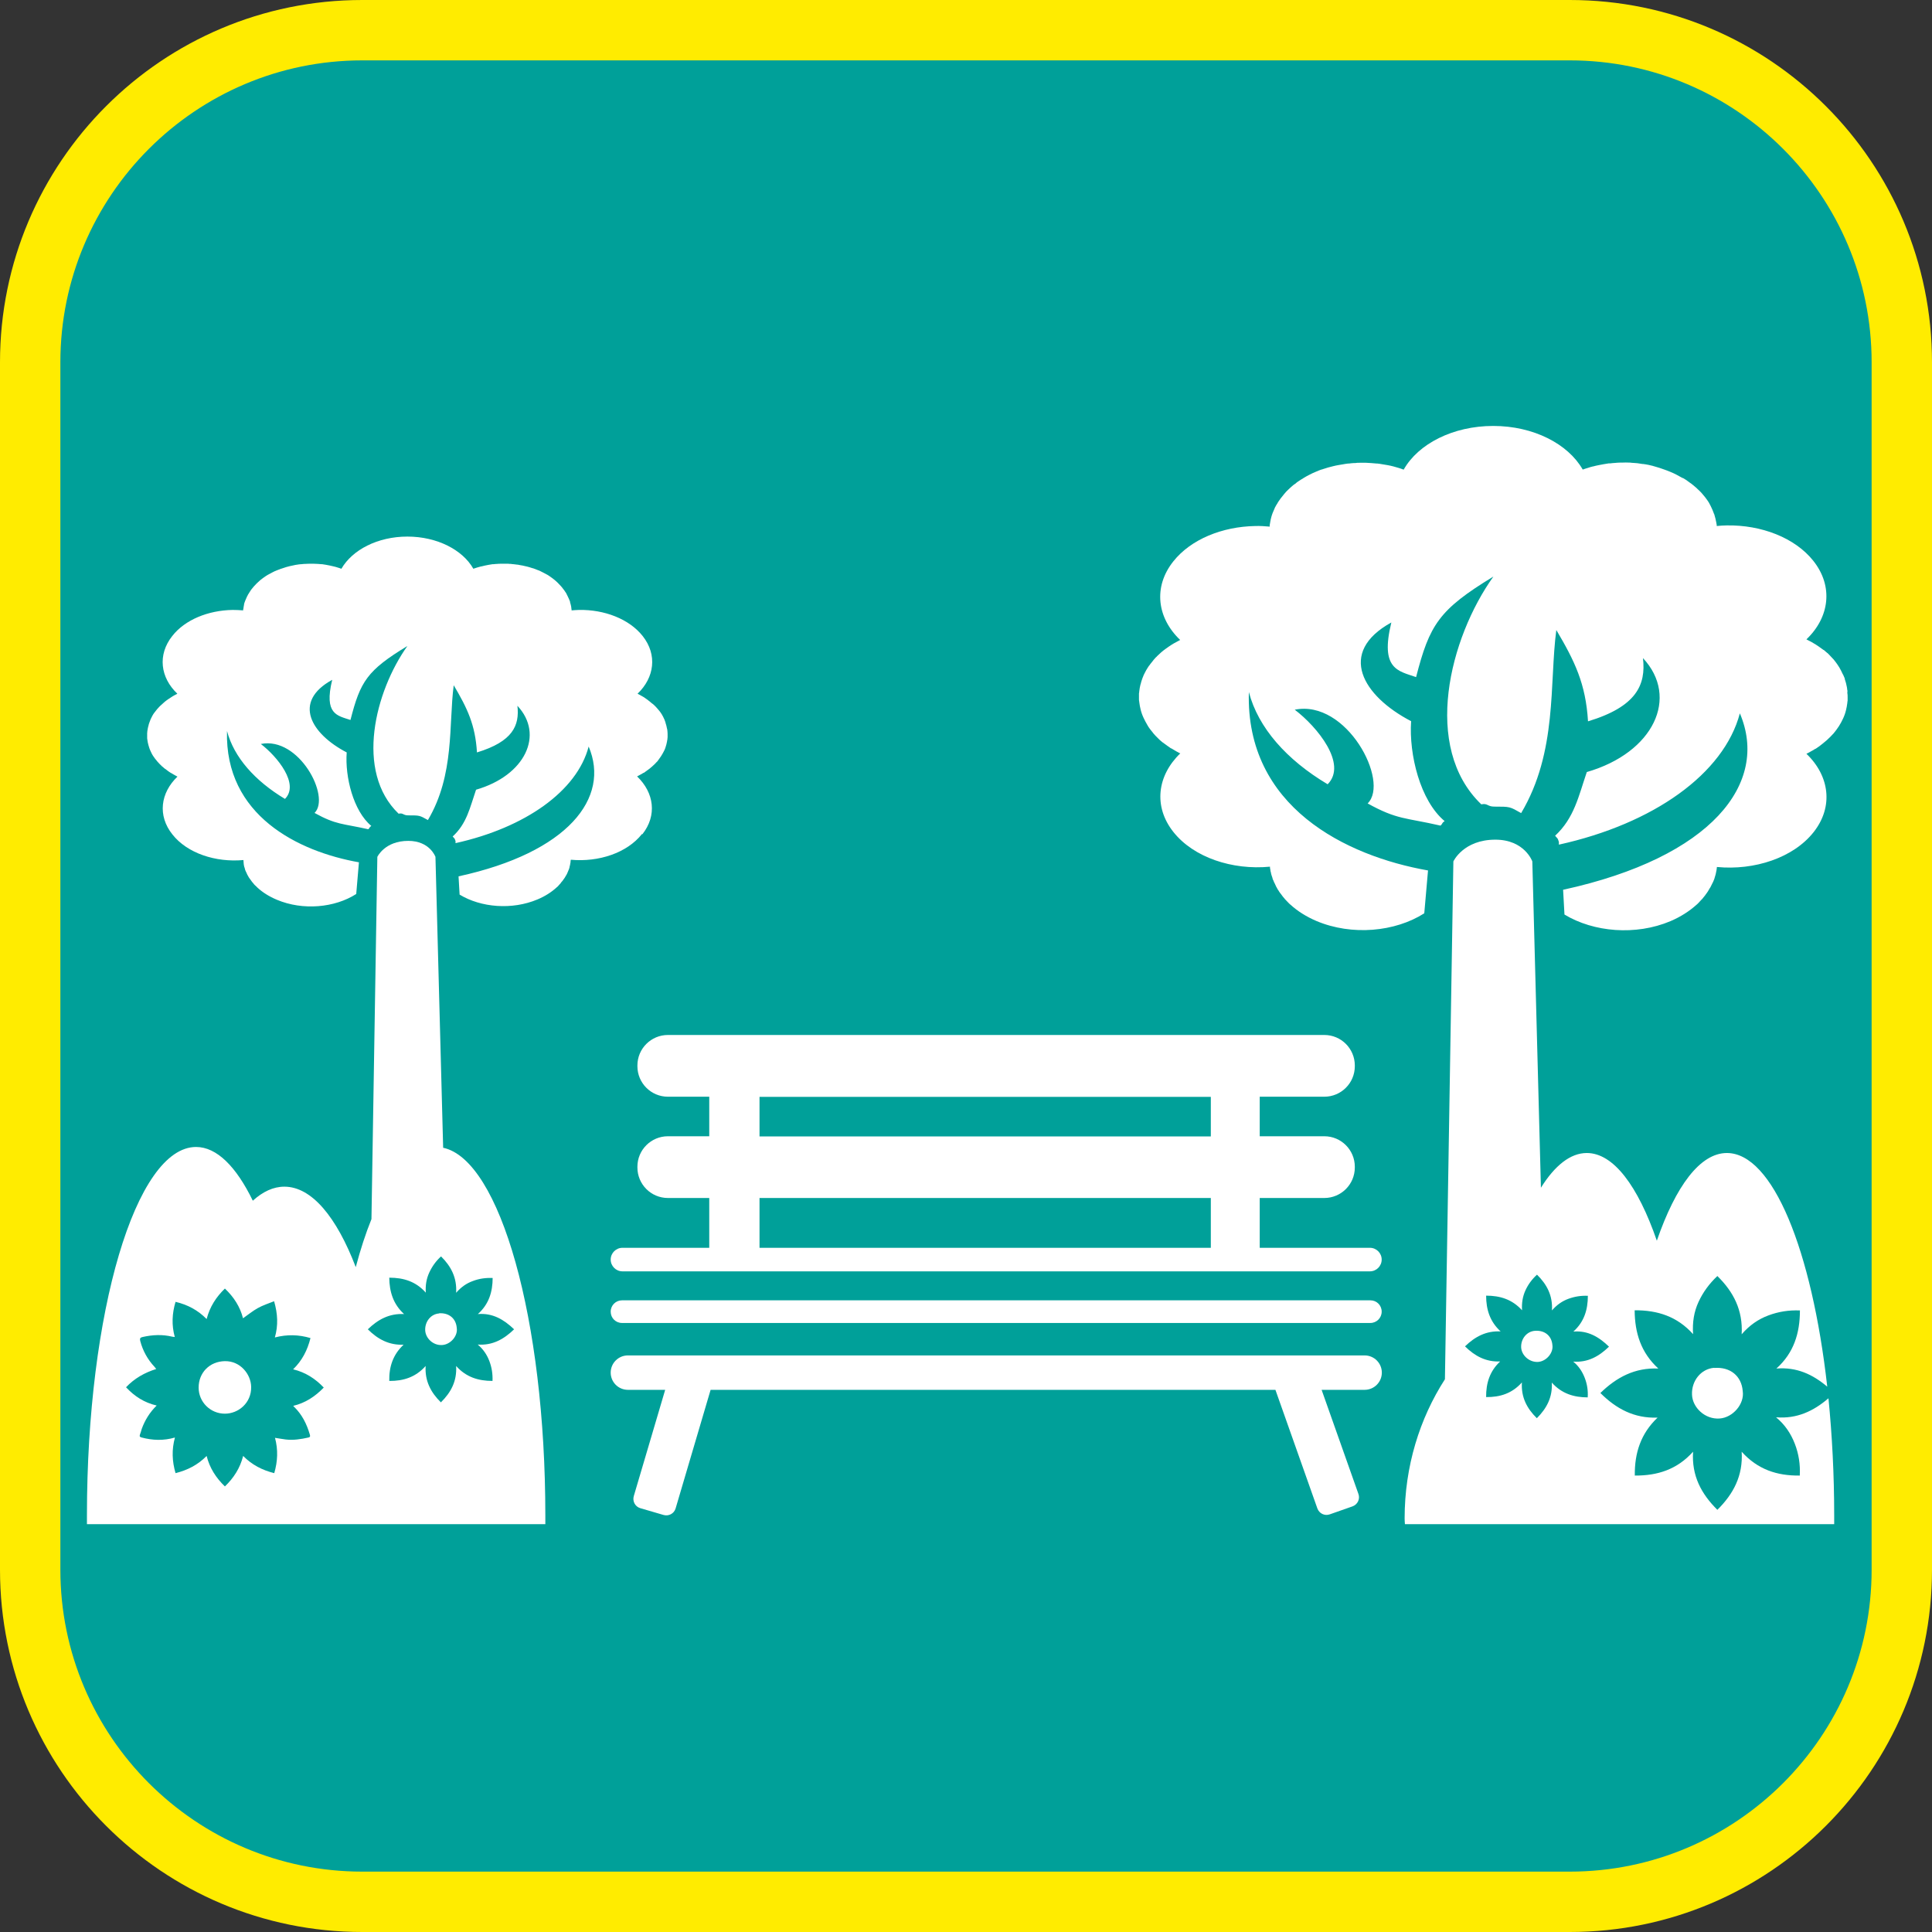 <?xml version="1.0" encoding="UTF-8"?><svg xmlns="http://www.w3.org/2000/svg" viewBox="0 0 128 128"><rect x="0" y="0" width="128" height="128" fill="#333333" stroke="none"/><defs><style>.cls-1{fill:#fff;}.cls-2{fill:#ffec00;}.cls-3{fill:#00a099;}</style></defs><g id="cuadrobase"><g><rect class="cls-3" x="2" y="2" width="124" height="124" rx="22" ry="22"/><path class="cls-2" d="M104,4c11.03,0,20,8.97,20,20V104c0,11.03-8.97,20-20,20H24c-11.03,0-20-8.97-20-20V24C4,12.97,12.97,4,24,4H104m0-4H24C10.75,0,0,10.75,0,24V104c0,13.25,10.75,24,24,24H104c13.25,0,24-10.75,24-24V24c0-13.25-10.75-24-24-24h0Z"/></g></g><g id="figura"><g><path class="cls-1" d="M90.75,82.67h-7.29v-3.3h4.28c1.11,0,2.02-.9,2.02-2.02v-.05c0-1.11-.9-2.02-2.02-2.02h-4.28v-2.62h4.28c1.11,0,2.02-.9,2.02-2.02v-.05c0-1.11-.9-2.02-2.02-2.02H44.25c-1.11,0-2.02,.9-2.02,2.02v.05c0,1.11,.9,2.02,2.02,2.02h2.74v2.62h-2.74c-1.11,0-2.02,.9-2.02,2.02v.05c0,1.11,.9,2.02,2.02,2.02h2.74v3.3h-5.75c-.43,0-.78,.35-.78,.78s.35,.78,.78,.78h49.52c.43,0,.78-.35,.78-.78s-.35-.78-.78-.78Zm-10.53,0h-29.9v-3.3h29.9v3.3Zm0-7.38h-29.9v-2.62h29.9v2.62Z"/><path class="cls-1" d="M90.78,86.15H41.21c-.41,0-.75,.33-.75,.75s.33,.75,.75,.75h49.58c.41,0,.75-.33,.75-.75s-.33-.75-.75-.75Z"/><path class="cls-1" d="M90.39,89.8H41.6c-.63,0-1.14,.51-1.14,1.14s.51,1.14,1.14,1.14h2.47l-2.08,7.04c-.1,.34,.09,.7,.43,.8l1.54,.45c.34,.1,.7-.09,.8-.43l2.32-7.86h37.42l2.78,7.86c.12,.33,.48,.51,.82,.39l1.51-.53c.33-.12,.51-.48,.39-.82l-2.44-6.9h2.85c.63,0,1.14-.51,1.14-1.14s-.51-1.14-1.14-1.14Z"/><path class="cls-1" d="M42.56,55.27c.98-1.24,.78-2.75-.35-3.83,.08-.04,.15-.08,.22-.12,.07-.04,.14-.08,.21-.12h.02c.13-.09,.25-.18,.37-.27,0,0,0,0,0,0,.12-.1,.24-.2,.35-.31,.05-.05,.1-.1,.15-.16h.01c.05-.07,.09-.12,.13-.18,.09-.12,.17-.24,.24-.37,.03-.06,.07-.13,.1-.19,.03-.06,.06-.13,.08-.2,.02-.07,.04-.13,.06-.2,.03-.12,.05-.24,.07-.36,0,0,0,0,0,0,0-.04,0-.07,.01-.11,0,0,0-.01,0-.02,0-.05,0-.09,0-.14,0-.08,0-.16-.01-.23,0-.03,0-.06-.01-.08,0-.04,0-.07-.02-.11-.02-.13-.06-.27-.1-.39,0,0,0,0,0-.01,0,0,0,0,0-.01-.02-.05-.04-.11-.06-.16,0,0,0-.02-.01-.03,0,0,0-.01-.01-.02-.03-.06-.05-.11-.08-.17-.03-.05-.06-.11-.09-.16,0,0,0-.02-.02-.03-.03-.04-.05-.08-.08-.12-.02-.03-.05-.07-.08-.1-.03-.04-.07-.09-.11-.13-.07-.08-.15-.17-.23-.24-.02-.02-.05-.05-.08-.07,0,0,0,0-.01,0-.03-.03-.07-.06-.11-.09-.02-.02-.05-.04-.07-.06,0,0,0,0,0,0-.06-.05-.12-.09-.18-.14,0,0-.02-.01-.03-.02-.06-.04-.11-.08-.17-.12l-.05-.03c-.05-.03-.11-.06-.16-.09l-.07-.04s-.1-.05-.15-.08c1.12-1.07,1.32-2.58,.34-3.82-.9-1.14-2.55-1.76-4.22-1.73-.16,0-.32,.02-.49,.03,0-.05-.01-.11-.02-.16,0-.01,0-.03,0-.04-.02-.11-.04-.22-.08-.33,0,0,0-.02,0-.03,0-.01,0-.02-.01-.04-.02-.06-.05-.13-.08-.19-.03-.06-.06-.13-.09-.19-.03-.05-.05-.1-.08-.16-.01-.02-.02-.04-.04-.06-.03-.05-.07-.1-.1-.15,0,0-.01-.01-.02-.02-.04-.05-.08-.1-.12-.16-.02-.03-.05-.06-.08-.09-.06-.06-.12-.12-.18-.19-.02-.02-.04-.04-.06-.06-.03-.03-.07-.06-.1-.09-.05-.04-.1-.09-.16-.13-.02-.01-.03-.03-.05-.04-.08-.06-.16-.11-.24-.17-.04-.03-.08-.05-.13-.08,0,0,0,0,0,0,0,0,0,0-.01,0-.09-.05-.18-.1-.28-.15-.05-.02-.09-.05-.14-.07-.05-.03-.11-.05-.17-.07-.1-.04-.21-.08-.31-.12,0,0-.01,0-.02,0-.06-.02-.13-.04-.19-.06-.05-.01-.1-.03-.14-.04-.04-.01-.08-.02-.12-.03-.02,0-.03,0-.05-.01-.07-.02-.15-.03-.22-.05-.04,0-.08-.01-.12-.02-.05,0-.1-.02-.15-.03,0,0-.02,0-.02,0h-.02c-.08-.01-.16-.02-.24-.03-.06,0-.12-.01-.18-.02-.06,0-.11,0-.17-.01-.15,0-.3,0-.44,0h-.08c-.07,0-.15,0-.22,.01-.08,0-.16,.01-.24,.02h-.07c-.17,.03-.34,.05-.5,.09-.08,.02-.17,.04-.25,.06,0,0-.01,0-.02,0-.08,.02-.17,.05-.25,.07-.08,.03-.17,.05-.25,.08-.71-1.25-2.4-2.13-4.37-2.13s-3.65,.88-4.37,2.13c0,0,0,0-.01,0-.08-.03-.16-.06-.24-.08-.08-.03-.17-.05-.25-.07-.09-.02-.17-.04-.26-.06-.09-.02-.17-.03-.26-.05-.08-.01-.17-.03-.25-.04h-.02s-.02,0-.02,0c-.09,0-.17-.02-.26-.02-.08,0-.17-.01-.25-.01h-.05c-.08,0-.16,0-.24,0h-.02c-.08,0-.16,0-.24,.01-.02,0-.04,0-.06,0-.07,0-.15,.01-.22,.02,0,0,0,0-.01,0-.01,0-.02,0-.03,0-.08,0-.16,.02-.24,.03-.07,.01-.15,.02-.22,.04-.09,.02-.19,.04-.28,.06-.16,.04-.31,.08-.47,.14-.03,.01-.06,.02-.09,.03,0,0,0,0-.01,0-.09,.03-.17,.06-.26,.1-.06,.02-.11,.05-.17,.07-.05,.02-.1,.05-.14,.07-.1,.05-.19,.1-.28,.15,0,0-.01,0-.02,.01-.04,.03-.09,.05-.13,.08-.04,.03-.09,.06-.13,.09-.04,.03-.07,.05-.11,.08-.02,.01-.03,.03-.05,.04-.03,.02-.05,.04-.08,.06-.04,.04-.08,.07-.12,.11-.04,.03-.07,.07-.11,.1-.07,.07-.14,.14-.2,.21-.03,.04-.06,.07-.09,.11-.03,.04-.06,.07-.09,.11-.02,.03-.04,.06-.06,.09-.01,.02-.02,.03-.03,.05-.01,.02-.03,.04-.04,.06,0,0,0,.02-.02,.03,0,.02-.02,.03-.03,.05-.02,.03-.04,.06-.05,.09,0,.02-.02,.03-.03,.05-.01,.03-.02,.06-.04,.09-.03,.07-.06,.14-.09,.21-.03,.08-.06,.15-.08,.23h0s0,.02,0,.03c0,.04-.02,.07-.02,.11,0,.04-.02,.08-.02,.13,0,.03-.01,.06-.02,.09,0,.01,0,.03,0,.04,0,0,0,.02,0,.02-.24-.02-.47-.03-.71-.03-1.6,.03-3.14,.64-3.99,1.73-.98,1.24-.79,2.75,.34,3.82-.01,0-.02,.01-.03,.02-.19,.09-.37,.2-.54,.32-.04,.03-.08,.06-.13,.09-.08,.06-.16,.12-.23,.19-.04,.03-.07,.07-.11,.1-.03,.03-.07,.06-.1,.09,0,0,0,0,0,0-.02,.02-.03,.03-.05,.05-.04,.04-.08,.08-.11,.12,0,0,0,.01-.02,.02-.04,.05-.08,.1-.12,.15-.02,.03-.04,.05-.06,.08,0,0-.01,.02-.02,.02-.05,.07-.1,.14-.14,.22-.02,.04-.04,.08-.06,.12-.02,.04-.04,.08-.06,.12,0,.02-.01,.04-.02,.06-.02,.05-.04,.1-.06,.16-.02,.06-.04,.11-.05,.17,0,.02-.01,.05-.02,.07-.03,.11-.04,.21-.06,.32,0,0,0,0,0,0,0,.04,0,.07-.01,.11,0,.05,0,.1,0,.16s0,.11,0,.16c0,.03,0,.07,.01,.1,0,0,0,0,0,.01,.01,.12,.04,.24,.07,.36,.02,.07,.04,.14,.06,.2,.02,.07,.05,.13,.08,.2,.03,.07,.06,.13,.09,.19,.03,.06,.07,.12,.11,.18,.02,.02,.03,.05,.05,.07,.02,.02,.04,.05,.05,.07,.01,.02,.03,.04,.05,.06,.04,.05,.08,.1,.12,.15,0,0,0,.01,.02,.02,.04,.04,.08,.08,.11,.12,.01,.01,.03,.03,.04,.04,.04,.04,.08,.07,.11,.11,.01,.01,.03,.02,.04,.03,.05,.04,.1,.09,.15,.13l.03,.02s0,0,0,0c0,0,.01,0,.02,.01,.04,.03,.09,.07,.13,.1,.03,.02,.05,.04,.08,.06,.05,.03,.1,.07,.15,.1,0,0,0,0,.01,0,.06,.04,.13,.08,.2,.12,0,0,.02,0,.02,.01,.07,.04,.13,.07,.2,.11h.01c-1.13,1.08-1.33,2.59-.34,3.83,.98,1.25,2.87,1.87,4.71,1.7,0,.01,0,.02,0,.03,0,.03,0,.06,.01,.1,0,.02,0,.04,0,.05,0,.02,0,.05,.01,.07,0,.01,0,.02,0,.03,0,.03,.01,.07,.02,.1,0,0,0,.02,0,.02,0,.03,.02,.06,.03,.09,0,.03,.02,.07,.03,.1,0,.01,0,.03,.01,.04,0,0,0,.01,0,.02,.01,.03,.03,.06,.04,.09,0,.02,.02,.04,.03,.06,.03,.06,.05,.12,.08,.18,0,.01,.01,.02,.02,.03,.02,.04,.04,.07,.06,.11,0,0,0,.01,.01,.02,.01,.02,.03,.05,.05,.07,0,.01,.02,.02,.02,.03,.02,.03,.04,.06,.06,.08l.02,.03s.05,.07,.08,.11c.03,.03,.06,.07,.09,.1,0,0,0,0,0,.01,.05,.06,.11,.12,.17,.17,.02,.02,.04,.04,.06,.06l.04,.04c.34,.31,.77,.58,1.27,.79,1.73,.73,3.84,.53,5.26-.38,0,0,0,0,0,.01l.18-2.11c-4.01-.71-8.9-3.1-8.74-8.7,.46,1.74,1.84,3.3,3.84,4.5,.98-.98-.51-2.81-1.6-3.64,2.53-.51,4.64,3.5,3.56,4.57,1.45,.8,1.83,.69,3.56,1.08,.12-.11,.05-.12,.2-.22-1.19-.99-1.75-3.25-1.63-4.87-2.36-1.23-3.62-3.35-.96-4.81-.56,2.29,.34,2.37,1.21,2.66,.65-2.55,1.1-3.28,3.77-4.9,0,0,0,0,0,0h0s0,0,0,0c-2.13,2.99-3.5,8.31-.58,11.11,.31-.07,.29,.11,.63,.11,.78,0,.75,0,1.31,.31,1.78-3,1.37-6.33,1.71-8.93,.9,1.52,1.43,2.62,1.54,4.45,2.37-.72,2.83-1.78,2.68-3.09,1.79,1.91,.52,4.62-2.74,5.56-.41,1.19-.61,2.24-1.55,3.1,.16,.18,.11,.09,.19,.3v.14c4.61-1.02,8.05-3.45,8.82-6.4,1.45,3.4-1.36,7.02-8.62,8.6l.07,1.21c1.42,.86,3.47,1.03,5.16,.32,.5-.21,.92-.48,1.26-.79h0s.04-.04,.06-.05c.01-.01,.03-.03,.04-.04,.03-.03,.06-.06,.08-.09,.03-.03,.06-.07,.09-.1h0s.03-.04,.04-.06c.02-.03,.05-.05,.07-.08,.03-.04,.06-.07,.08-.11,.02-.03,.04-.05,.06-.08,0-.01,.01-.02,.02-.03,.04-.06,.07-.12,.1-.17,0,0,.01-.02,.02-.03,.03-.05,.05-.1,.07-.15,.01-.03,.03-.06,.04-.09,0-.01,0-.02,.01-.03,.01-.03,.03-.06,.04-.09,0-.01,0-.02,.01-.03,.01-.03,.02-.06,.03-.09,0-.01,0-.02,0-.03,.01-.04,.02-.08,.03-.12,0-.03,.02-.06,.02-.1,0-.03,.01-.07,.02-.1,0-.02,0-.04,0-.05,0-.04,.01-.08,.02-.12,1.84,.17,3.72-.45,4.71-1.7Z"/><path class="cls-1" d="M29.09,87.02c-.55,.04-.94,.54-.92,1.11,.02,.53,.53,1.03,1.14,.98,.54-.04,1.04-.6,.95-1.14-.05-.62-.52-1.01-1.18-.96Z"/><path class="cls-1" d="M29.36,76.04l-.51-19.27s-.37-1.06-1.8-1.06c-1.56,0-2.05,1.06-2.05,1.06l-.39,24c-.38,.94-.73,2.01-1.04,3.18-1.27-3.32-2.92-5.33-4.73-5.33-.73,0-1.43,.33-2.09,.93-1.1-2.26-2.39-3.56-3.76-3.56-3.99,0-7.23,10.92-7.23,24.4,0,.2,0,.4,0,.59h30.37c0-.2,0-.39,0-.59,0-12.97-3-23.56-6.78-24.35Zm-9.86,17.18c.51,.5,.82,1.12,1.02,1.8,.03,.1,.06,.19-.09,.22-.49,.11-.99,.19-1.5,.13-.23-.03-.46-.07-.71-.11,.21,.79,.18,1.55-.05,2.34-.8-.2-1.48-.55-2.06-1.14-.21,.82-.63,1.46-1.21,2.02-.59-.57-1.01-1.22-1.21-2.02-.59,.6-1.27,.94-2.06,1.14-.23-.79-.26-1.56-.04-2.36-.76,.22-1.48,.19-2.2,0-.12-.03-.16-.07-.12-.19,.05-.12,.08-.25,.12-.38,.21-.58,.53-1.1,.99-1.55-.82-.19-1.47-.61-2.03-1.21,.56-.59,1.23-.97,2-1.21-.05-.06-.08-.1-.11-.14-.46-.49-.78-1.07-.95-1.72-.04-.16,0-.23,.16-.26,.66-.15,1.31-.18,1.97-.02,.05,.01,.1,.01,.16,.02-.22-.79-.18-1.56,.05-2.33,.8,.19,1.48,.55,2.06,1.14,.21-.81,.63-1.46,1.21-2.02,.59,.56,1.01,1.21,1.2,1.97,.33-.23,.63-.48,.97-.67,.34-.19,.71-.31,1.09-.46,.24,.83,.28,1.6,.05,2.4,.81-.21,1.58-.19,2.36,.04-.2,.8-.55,1.49-1.15,2.07,.82,.2,1.47,.62,2.03,1.21-.57,.59-1.22,1.02-2.02,1.21,.03,.04,.05,.07,.07,.09Zm13.14-8.57c0,.94-.25,1.76-.98,2.41,.98-.08,1.72,.36,2.4,1.01-.68,.66-1.43,1.08-2.41,1.01,.36,.3,.61,.67,.77,1.09,.16,.42,.23,.86,.21,1.32-.94,0-1.75-.25-2.41-.99,.06,1-.34,1.75-1.01,2.41-.67-.66-1.07-1.42-1.01-2.41-.66,.74-1.47,1-2.41,.99-.02-.94,.25-1.75,.95-2.4-.96,.04-1.71-.36-2.37-1.02,.67-.65,1.42-1.06,2.4-1.01-.72-.66-.97-1.48-.98-2.41,.95,0,1.76,.25,2.42,.99-.03-.49,.04-.92,.23-1.33,.19-.41,.44-.76,.78-1.07,.67,.66,1.06,1.42,1,2.41,.33-.38,.69-.63,1.11-.78,.42-.16,.85-.22,1.31-.2Z"/><path class="cls-1" d="M14.89,90.18c-.99,.02-1.73,.75-1.73,1.75,0,.96,.78,1.73,1.74,1.73,.89,0,1.76-.71,1.74-1.77-.01-.84-.72-1.73-1.74-1.71Z"/><path class="cls-1" d="M122.4,45.78s-.01-.08-.02-.11c0-.05-.01-.1-.02-.15-.03-.18-.08-.36-.14-.53,0,0,0-.01,0-.02,0,0,0-.01,0-.02-.03-.07-.06-.14-.09-.21,0-.01-.01-.03-.02-.04,0-.01-.01-.02-.02-.03-.04-.08-.07-.15-.11-.23-.04-.07-.08-.15-.12-.22,0-.01-.01-.02-.02-.03-.04-.06-.07-.11-.11-.17-.03-.05-.07-.09-.1-.14-.05-.06-.09-.12-.14-.18-.1-.11-.2-.22-.31-.33-.03-.03-.07-.07-.1-.1,0,0-.01,0-.02-.01-.05-.04-.1-.08-.14-.12-.03-.03-.06-.06-.1-.08,0,0,0,0-.01,0-.08-.06-.16-.12-.25-.18-.01,0-.02-.02-.04-.03-.08-.05-.16-.11-.24-.16l-.07-.04c-.07-.04-.15-.09-.22-.13l-.1-.05c-.07-.04-.14-.07-.21-.11,1.53-1.46,1.8-3.51,.46-5.2-1.22-1.54-3.46-2.39-5.74-2.35-.22,0-.44,.02-.66,.04,0-.07-.01-.14-.03-.21,0-.02,0-.04-.01-.06-.03-.15-.06-.3-.11-.45,0-.01,0-.02-.01-.03,0-.02,0-.03-.02-.05-.03-.09-.07-.17-.1-.26-.04-.09-.08-.17-.12-.26-.04-.07-.07-.14-.11-.21-.02-.03-.03-.06-.05-.08-.04-.07-.09-.13-.14-.2,0,0-.01-.02-.02-.03-.05-.07-.11-.14-.17-.21-.03-.04-.07-.08-.1-.12-.08-.09-.16-.17-.25-.25-.03-.02-.05-.05-.08-.08-.04-.04-.09-.08-.14-.12-.07-.06-.14-.12-.21-.17-.02-.02-.04-.04-.07-.05-.1-.08-.21-.15-.32-.23-.06-.04-.12-.07-.18-.11,0,0,0,0-.01,0,0,0-.01,0-.02,0-.12-.07-.25-.14-.38-.21-.06-.03-.13-.07-.2-.1-.07-.03-.15-.07-.23-.1-.14-.06-.28-.11-.42-.16,0,0-.02,0-.03-.01-.09-.03-.17-.06-.26-.09-.06-.02-.13-.04-.2-.06-.06-.02-.11-.03-.17-.05-.02,0-.04-.01-.06-.02-.1-.02-.2-.05-.3-.07-.06-.01-.11-.02-.16-.03-.07-.01-.13-.02-.2-.03-.01,0-.02,0-.03,0h-.02c-.11-.02-.22-.03-.32-.05-.08,0-.16-.02-.25-.02-.08,0-.15-.01-.23-.02-.2-.01-.4-.01-.6,0h-.11c-.1,0-.2,.01-.3,.02-.11,0-.21,.02-.32,.03h-.1c-.23,.04-.46,.07-.68,.12-.11,.02-.23,.05-.34,.08,0,0-.01,0-.02,0-.12,.03-.23,.06-.34,.1-.11,.03-.23,.07-.34,.11-.97-1.7-3.26-2.89-5.93-2.89s-4.97,1.19-5.93,2.89c0,0-.01,0-.02,0-.11-.04-.21-.08-.32-.11-.11-.03-.23-.07-.35-.1-.12-.03-.24-.06-.36-.08-.12-.02-.24-.04-.36-.06-.11-.02-.23-.04-.34-.05h-.03s-.02,0-.02,0c-.12-.01-.23-.02-.35-.03-.11,0-.23-.02-.35-.02h-.06c-.11,0-.22,0-.32,0h-.03c-.11,0-.22,0-.32,.02-.03,0-.06,0-.09,0-.1,0-.2,.02-.3,.03,0,0-.01,0-.02,0-.01,0-.03,0-.04,0-.11,.01-.22,.03-.33,.05-.1,.02-.2,.03-.3,.05-.13,.02-.26,.05-.38,.08-.21,.05-.43,.11-.63,.18-.04,.01-.08,.03-.12,.04,0,0-.01,0-.02,0-.12,.04-.23,.09-.35,.14-.08,.03-.15,.07-.23,.1-.07,.03-.13,.07-.2,.1-.13,.07-.26,.13-.38,.21,0,0-.02,.01-.03,.02-.06,.04-.12,.07-.18,.11-.06,.04-.12,.08-.18,.12-.05,.03-.1,.07-.14,.11-.02,.02-.04,.04-.07,.05-.04,.03-.07,.05-.11,.08-.06,.05-.11,.1-.17,.15-.05,.04-.1,.09-.15,.14-.1,.09-.19,.19-.27,.29-.04,.05-.08,.1-.12,.15-.04,.05-.08,.1-.12,.15-.03,.04-.06,.09-.09,.13-.02,.02-.03,.05-.05,.07-.02,.03-.03,.05-.05,.08,0,.01-.01,.03-.02,.04-.01,.02-.02,.04-.04,.06-.02,.04-.05,.08-.07,.12-.01,.02-.02,.05-.04,.07-.02,.04-.03,.08-.05,.12-.04,.09-.08,.18-.12,.28-.04,.1-.07,.21-.1,.32v.02s0,.01-.01,.02c-.01,.05-.02,.1-.03,.15-.01,.06-.02,.12-.03,.17,0,.04-.02,.08-.02,.12,0,.02,0,.04,0,.06,0,.01,0,.02,0,.03-.32-.03-.64-.05-.96-.04-2.17,.04-4.26,.87-5.43,2.35-1.34,1.69-1.07,3.74,.46,5.2-.01,0-.03,.02-.04,.02-.26,.13-.5,.27-.73,.43-.06,.04-.11,.08-.17,.12-.11,.08-.22,.16-.32,.25-.05,.04-.1,.09-.15,.14-.05,.04-.09,.08-.14,.13,0,0,0,0,0,.01-.02,.02-.05,.04-.07,.06-.05,.06-.1,.11-.15,.17,0,0-.01,.02-.02,.03-.06,.07-.11,.13-.16,.2-.03,.03-.05,.07-.08,.11,0,.01-.02,.02-.03,.03-.07,.1-.13,.2-.19,.3-.03,.05-.06,.11-.09,.17-.03,.05-.06,.11-.08,.16-.01,.02-.02,.05-.03,.08-.03,.07-.06,.14-.08,.21-.03,.08-.05,.15-.07,.23,0,.03-.02,.07-.03,.1-.04,.14-.06,.29-.08,.44,0,0,0,0,0,0,0,.05-.01,.1-.02,.15,0,.07,0,.14,0,.21s0,.14,0,.21c0,.05,.01,.09,.02,.14,0,0,0,.01,0,.02,.02,.17,.05,.33,.09,.49,.02,.09,.05,.18,.08,.27,.03,.09,.07,.18,.11,.27,.04,.09,.08,.17,.13,.26,.05,.08,.09,.17,.14,.25,.02,.03,.04,.07,.06,.1,.02,.03,.05,.07,.07,.1,.02,.03,.04,.06,.06,.08,.05,.07,.1,.13,.16,.2,0,0,.01,.02,.02,.03,.05,.06,.1,.11,.15,.17,.02,.02,.04,.04,.06,.06,.05,.05,.1,.1,.15,.15,.02,.02,.03,.03,.05,.05,.07,.06,.13,.12,.21,.18l.04,.03s0,0,.01,0c0,0,.01,0,.02,.02,.06,.04,.12,.09,.18,.13,.04,.03,.07,.05,.11,.08,.07,.05,.13,.09,.2,.14,0,0,.01,0,.02,0,.09,.05,.18,.11,.27,.16,.01,0,.02,0,.03,.02,.09,.05,.18,.1,.28,.15h.02c-1.53,1.47-1.8,3.52-.46,5.21,1.34,1.69,3.9,2.54,6.4,2.3,0,.01,0,.03,0,.04,0,.04,0,.09,.02,.13,0,.02,0,.05,.01,.07,0,.03,0,.07,.02,.1,0,.01,0,.03,.01,.04,0,.05,.02,.09,.03,.14,0,.01,0,.02,.01,.03,.01,.04,.02,.08,.04,.12,.01,.05,.03,.09,.04,.14,0,.02,0,.04,.02,.05,0,0,0,.01,.01,.02,.02,.04,.03,.08,.05,.12,.01,.03,.02,.06,.04,.08,.04,.08,.07,.16,.11,.24,0,.02,.02,.03,.03,.05,.03,.05,.05,.1,.08,.15,0,0,.01,.01,.02,.02,.02,.03,.04,.07,.06,.1,0,.01,.02,.03,.03,.04,.02,.04,.05,.08,.08,.11l.03,.04c.04,.05,.07,.1,.11,.15,.04,.05,.08,.09,.12,.14,0,0,0,.01,.01,.02,.07,.08,.15,.16,.23,.24,.03,.03,.06,.06,.09,.09l.06,.05c.46,.42,1.04,.79,1.72,1.08,2.35,.99,5.21,.72,7.14-.51,0,0,0,.01,0,.02l.25-2.86c-5.44-.96-12.09-4.21-11.87-11.82,.62,2.37,2.5,4.49,5.22,6.11,1.33-1.34-.69-3.81-2.18-4.94,3.44-.7,6.31,4.76,4.83,6.21,1.97,1.09,2.48,.93,4.83,1.47,.16-.15,.07-.17,.27-.3-1.62-1.35-2.37-4.41-2.22-6.62-3.21-1.67-4.92-4.55-1.31-6.54-.76,3.11,.46,3.21,1.64,3.62,.89-3.46,1.5-4.46,5.12-6.66,0,0,0,0,0,0h0s0,0,0,0c-2.9,4.06-4.75,11.3-.8,15.09,.42-.09,.4,.15,.86,.15,1.06,0,1.02,0,1.78,.43,2.42-4.07,1.86-8.6,2.33-12.13,1.22,2.06,1.95,3.56,2.1,6.05,3.21-.97,3.85-2.42,3.64-4.19,2.43,2.6,.71,6.27-3.72,7.55-.55,1.61-.83,3.04-2.1,4.22,.21,.25,.15,.12,.25,.41v.18c6.26-1.38,10.93-4.69,11.99-8.7,1.97,4.62-1.85,9.54-11.71,11.69l.09,1.64c1.93,1.17,4.72,1.41,7.02,.44,.68-.29,1.25-.66,1.72-1.08h0s.05-.05,.08-.07c.02-.02,.03-.04,.05-.05,.04-.04,.08-.08,.11-.12,.04-.05,.09-.09,.13-.14h.01s.04-.06,.06-.08c.03-.04,.06-.07,.09-.11,.04-.05,.08-.1,.11-.15,.03-.04,.06-.07,.08-.11,0-.01,.02-.03,.03-.04,.05-.08,.09-.16,.14-.24,0-.01,.02-.02,.03-.04,.04-.07,.07-.13,.1-.2,.02-.04,.04-.08,.06-.12,0-.01,.01-.03,.02-.04,.02-.04,.04-.08,.05-.12,0-.01,.01-.03,.02-.04,.01-.04,.03-.08,.04-.12,0-.01,0-.03,.01-.04,.02-.05,.03-.11,.05-.17,.01-.04,.02-.09,.03-.13,0-.05,.02-.09,.03-.14,0-.02,0-.05,.01-.07,0-.06,.02-.11,.02-.17,2.49,.24,5.06-.61,6.4-2.3,1.34-1.69,1.06-3.74-.47-5.2,.1-.05,.21-.1,.3-.16,.1-.05,.2-.11,.29-.17h.02c.18-.12,.35-.24,.5-.37,0,0,0,0,0,0,.17-.13,.32-.27,.47-.42,.07-.07,.14-.14,.2-.21l.02-.02c.06-.07,.12-.15,.18-.23,.12-.16,.23-.33,.32-.5,.05-.09,.09-.17,.13-.26,.04-.09,.08-.18,.11-.27,.03-.09,.06-.18,.08-.27,.04-.16,.07-.32,.09-.49,0,0,0,0,0,0,0-.05,.01-.1,.02-.15,0,0,0-.02,0-.03,0-.06,0-.12,0-.18,0-.11,0-.21-.02-.32Z"/><path class="cls-1" d="M117.68,93.91c.58,.48,.97,1.07,1.23,1.74,.26,.67,.37,1.37,.33,2.11-1.5,.02-2.79-.4-3.85-1.58,.1,1.59-.55,2.8-1.61,3.85-1.07-1.06-1.71-2.26-1.61-3.85-1.06,1.18-2.36,1.59-3.86,1.58-.02-1.5,.4-2.79,1.51-3.84-1.54,.06-2.74-.58-3.79-1.63,1.07-1.04,2.28-1.69,3.84-1.62-1.16-1.06-1.56-2.37-1.57-3.86,1.52-.01,2.82,.41,3.87,1.58-.05-.79,.06-1.48,.36-2.13,.3-.65,.71-1.21,1.25-1.72,1.07,1.05,1.7,2.27,1.61,3.86,.52-.6,1.1-1,1.77-1.25,.67-.25,1.35-.36,2.09-.33,0,1.51-.41,2.82-1.56,3.85,1.35-.11,2.41,.39,3.37,1.2-1.02-9.05-3.61-15.48-6.65-15.48-1.77,0-3.39,2.19-4.64,5.81-1.25-3.62-2.87-5.81-4.64-5.81-1.09,0-2.12,.83-3.04,2.3l-.57-21.62s-.51-1.44-2.45-1.44c-2.12,0-2.78,1.44-2.78,1.44l-.56,34.31c-1.67,2.59-2.67,5.77-2.67,9.22,0,.13,.01,.25,.02,.38h28.44c0-.2,0-.39,0-.59,0-2.71-.14-5.32-.38-7.75-.99,.85-2.09,1.37-3.46,1.26Zm-14.87-2.32c.06,.98-.34,1.72-.99,2.37-.66-.65-1.05-1.39-.99-2.37-.65,.73-1.45,.98-2.37,.97-.01-.92,.24-1.72,.93-2.36-.95,.04-1.68-.36-2.33-1,.66-.64,1.4-1.04,2.36-.99-.71-.65-.96-1.45-.96-2.37,.93,0,1.73,.25,2.38,.97-.03-.49,.04-.91,.22-1.31,.18-.4,.44-.75,.77-1.05,.66,.65,1.05,1.39,.99,2.37,.32-.37,.68-.62,1.09-.77,.41-.15,.83-.22,1.29-.2,0,.93-.25,1.73-.96,2.37,.96-.08,1.69,.35,2.36,1-.67,.65-1.41,1.06-2.37,.99,.36,.29,.6,.66,.76,1.07,.16,.41,.23,.84,.2,1.3-.92,0-1.72-.25-2.37-.97Z"/><path class="cls-1" d="M101.69,88.17c-.54,.04-.93,.53-.91,1.09,.02,.52,.53,1.01,1.13,.97,.53-.04,1.02-.59,.94-1.12-.05-.61-.51-.99-1.16-.94Z"/><path class="cls-1" d="M113.57,90.62c-.88,.07-1.51,.87-1.47,1.78,.03,.85,.86,1.65,1.83,1.58,.87-.06,1.66-.96,1.53-1.82-.08-1-.83-1.61-1.88-1.53Z"/></g></g></svg>